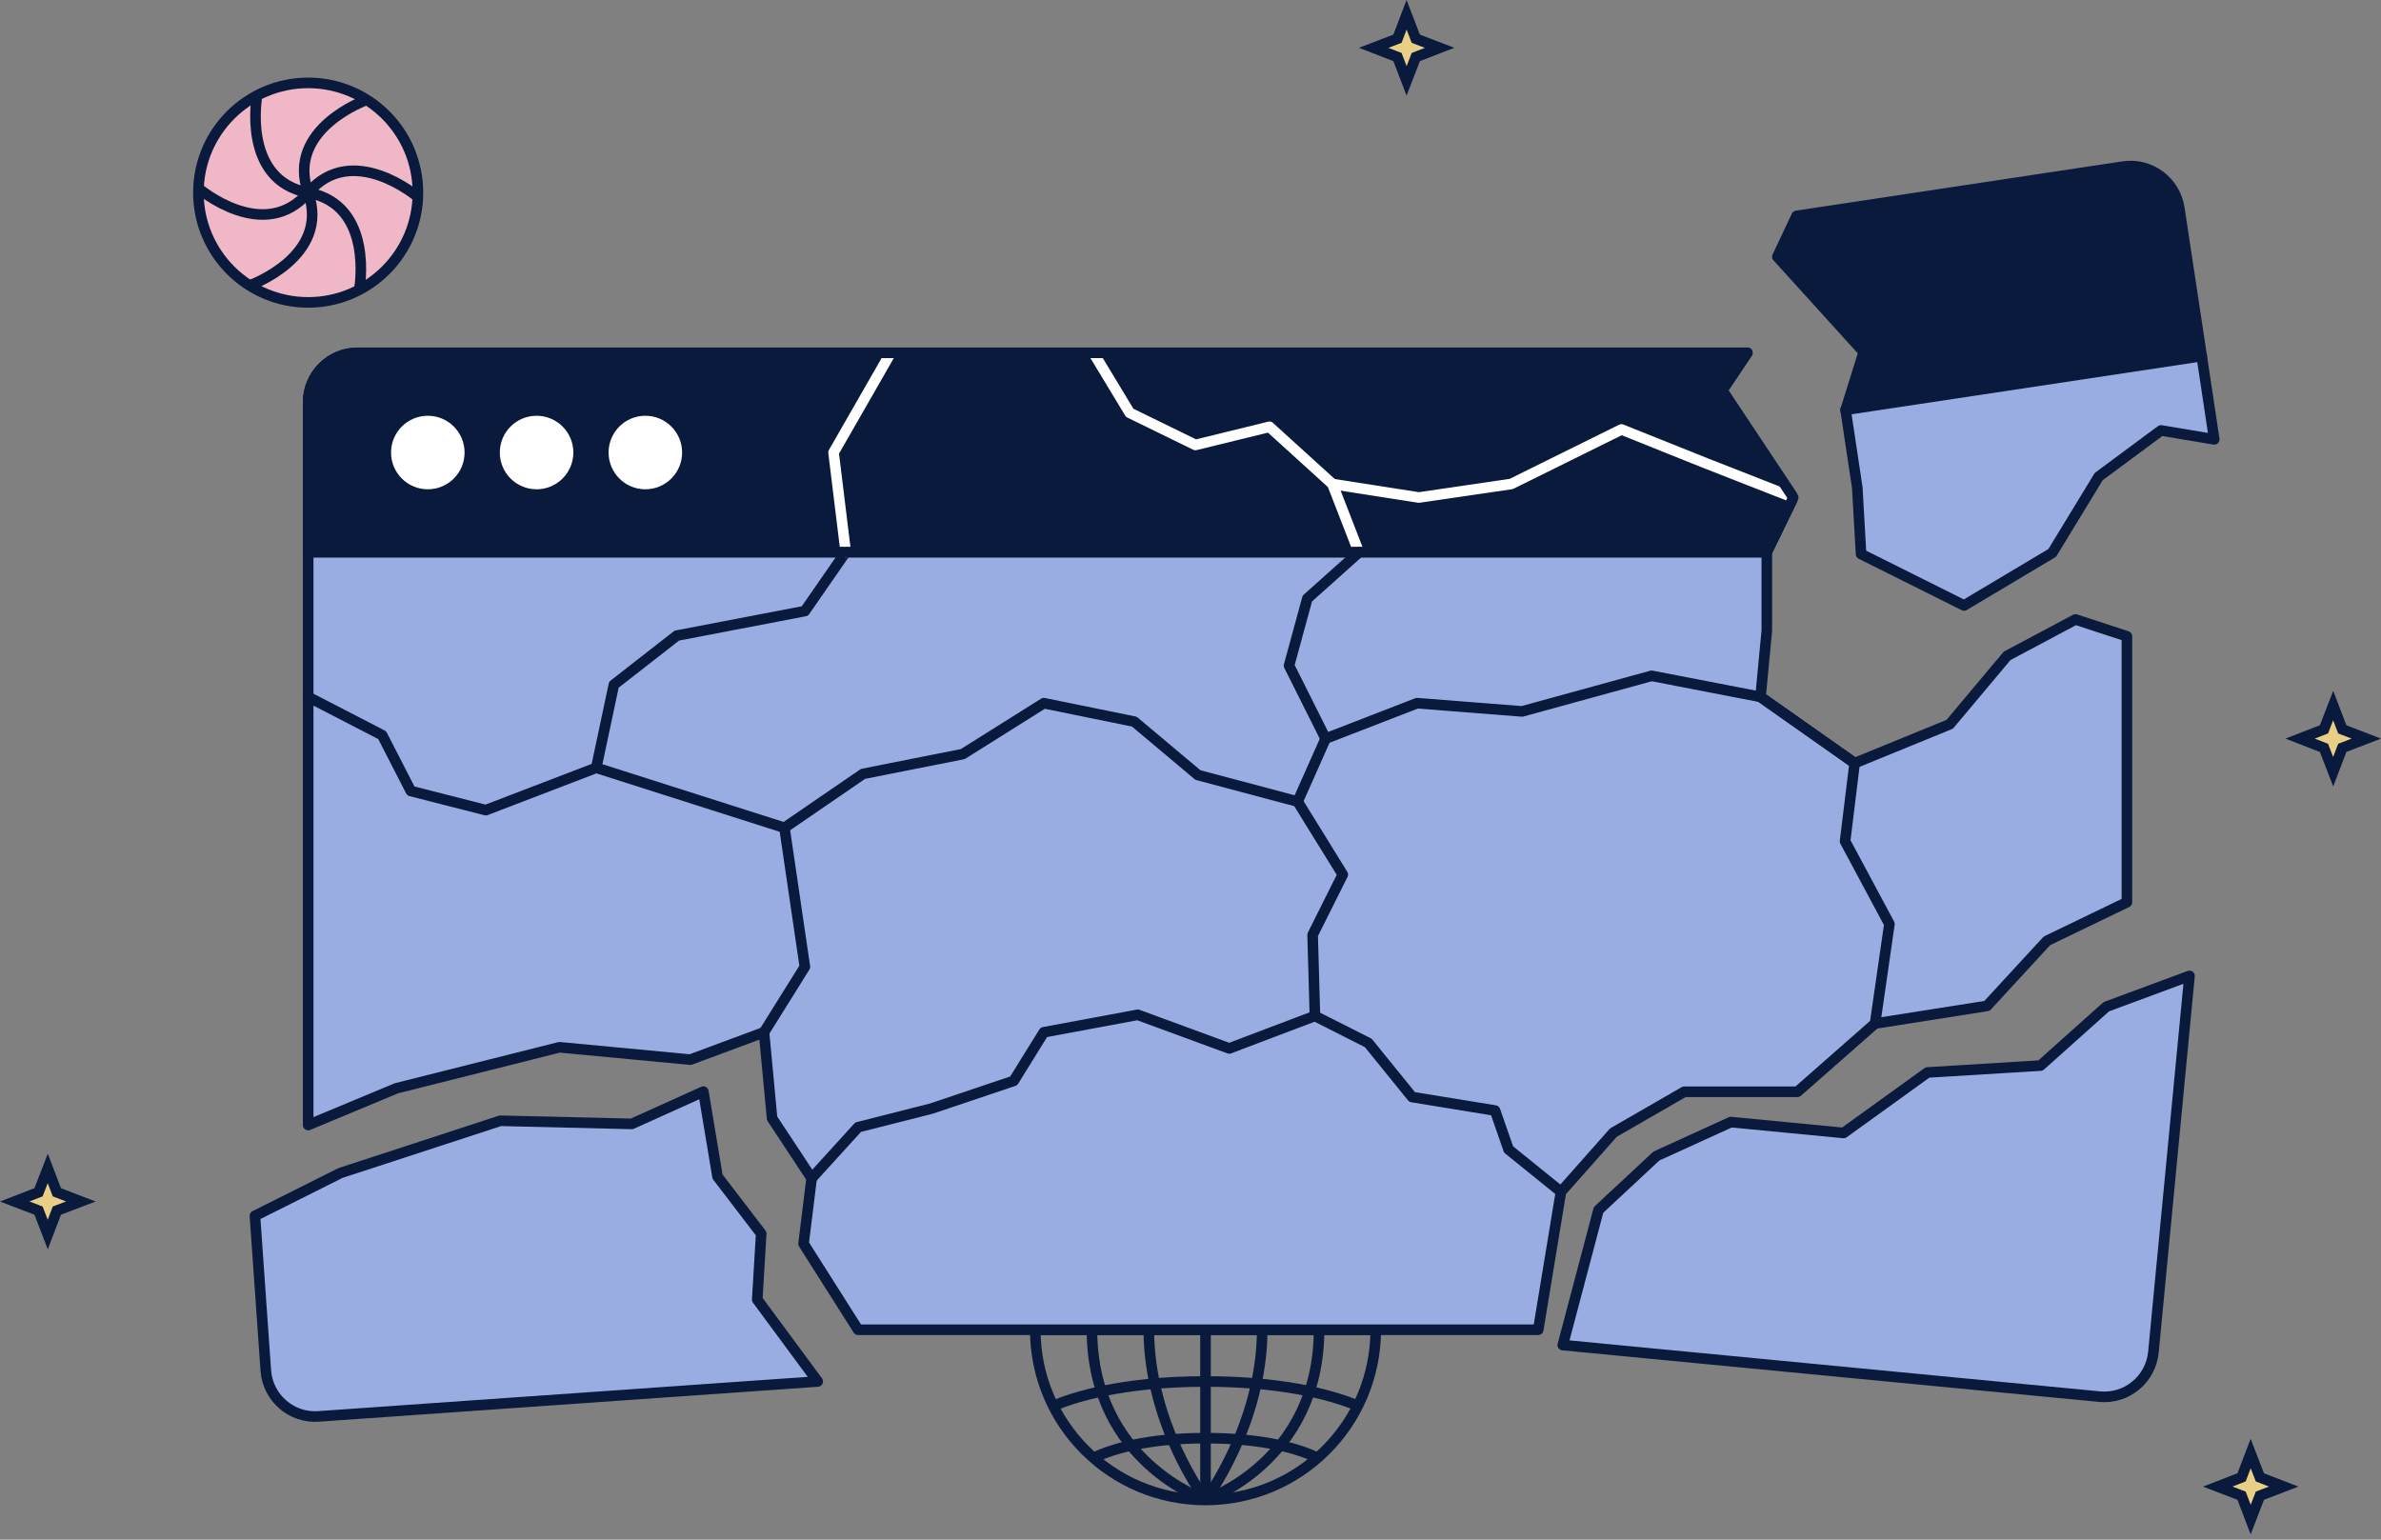 <svg width="450" height="291" viewBox="0 0 450 291" fill="none" xmlns="http://www.w3.org/2000/svg">
<rect x="0" y="0" width="450" height="291" fill="#808080" stroke="none"/>
<path d="M195.662 251.319H260.01" stroke="#091A3C" stroke-width="2" stroke-miterlimit="10"/>
<path d="M227.837 219.145V283.462" stroke="#091A3C" stroke-width="2" stroke-miterlimit="10"/>
<path d="M227.837 283.462C227.837 283.462 238.551 269.228 238.551 251.288C238.551 233.347 227.837 219.114 227.837 219.114" stroke="#091A3C" stroke-width="2" stroke-miterlimit="10"/>
<path d="M227.836 283.493C245.605 283.493 260.01 269.088 260.01 251.319C260.01 233.549 245.605 219.145 227.836 219.145C210.067 219.145 195.662 233.549 195.662 251.319C195.662 269.088 210.067 283.493 227.836 283.493Z" stroke="#091A3C" stroke-width="2" stroke-miterlimit="10"/>
<path d="M227.837 283.462C227.837 283.462 249.297 276.298 249.297 251.288C249.297 226.308 227.837 219.114 227.837 219.114" stroke="#091A3C" stroke-width="2" stroke-miterlimit="10"/>
<path d="M227.837 283.462C227.837 283.462 217.123 269.228 217.123 251.288C217.123 233.347 227.837 219.114 227.837 219.114" stroke="#091A3C" stroke-width="2" stroke-miterlimit="10"/>
<path d="M227.836 283.462C227.836 283.462 206.376 276.298 206.376 251.288C206.376 226.308 227.836 219.114 227.836 219.114" stroke="#091A3C" stroke-width="2" stroke-miterlimit="10"/>
<path d="M199.088 265.708C202.514 264.244 211.733 261.099 227.867 261.099C244.001 261.099 253.189 264.244 256.646 265.708" stroke="#091A3C" stroke-width="2" stroke-miterlimit="10"/>
<path d="M206.688 275.519C210.021 273.931 216.624 271.813 227.867 271.813C239.018 271.813 245.59 273.9 248.953 275.488" stroke="#091A3C" stroke-width="2" stroke-miterlimit="10"/>
<path d="M199.088 236.898C202.514 238.362 211.733 241.508 227.867 241.508C244.001 241.508 253.189 238.362 256.646 236.898" stroke="#091A3C" stroke-width="2" stroke-miterlimit="10"/>
<path d="M206.688 227.087C210.021 228.675 216.624 230.793 227.867 230.793C239.018 230.793 245.59 228.707 248.953 227.118" stroke="#091A3C" stroke-width="2" stroke-miterlimit="10"/>
<path d="M401.973 120.255L392.256 117.079L379.33 123.962L368.491 136.887L350.52 144.238L332.735 131.717L333.919 119.196V104.34H58.244V212.635L74.907 205.689L105.742 197.934L130.472 200.27L144.394 195.1L145.921 211.358L153.396 222.695L151.87 235.06L162.179 251.319H290.719L295.017 225.249L304.922 214.068L318.315 206.343H339.712L354.382 193.449L375.53 190.116L386.868 177.814L401.973 170.525V120.255Z" fill="#9AADE2" stroke="#091A3C" stroke-width="2" stroke-miterlimit="10" stroke-linecap="round" stroke-linejoin="round"/>
<path d="M333.919 104.34L338.934 94.03L325.478 73.785L330.244 66.684H67.588C62.418 66.684 58.244 70.858 58.244 76.028V104.34H333.919Z" fill="#091A3C" stroke="#091A3C" stroke-width="2" stroke-miterlimit="10" stroke-linecap="round" stroke-linejoin="round"/>
<path d="M80.855 91.476C84.14 91.476 86.804 88.813 86.804 85.527C86.804 82.242 84.14 79.579 80.855 79.579C77.569 79.579 74.906 82.242 74.906 85.527C74.906 88.813 77.569 91.476 80.855 91.476Z" fill="white" stroke="white" stroke-width="2" stroke-miterlimit="10" stroke-linecap="round" stroke-linejoin="round"/>
<path d="M101.411 91.476C104.697 91.476 107.36 88.813 107.36 85.527C107.36 82.242 104.697 79.579 101.411 79.579C98.126 79.579 95.462 82.242 95.462 85.527C95.462 88.813 98.126 91.476 101.411 91.476Z" fill="white" stroke="white" stroke-width="2" stroke-miterlimit="10" stroke-linecap="round" stroke-linejoin="round"/>
<path d="M121.969 91.476C125.254 91.476 127.918 88.813 127.918 85.527C127.918 82.242 125.254 79.579 121.969 79.579C118.683 79.579 116.02 82.242 116.02 85.527C116.02 88.813 118.683 91.476 121.969 91.476Z" fill="white" stroke="white" stroke-width="2" stroke-miterlimit="10" stroke-linecap="round" stroke-linejoin="round"/>
<path d="M143.864 233.16L135.61 222.384L132.931 206.312L119.414 212.417L94.559 211.825L64.347 221.698L48.183 229.796L50.238 259.043C50.612 264.182 55.066 268.075 60.205 267.701L154.547 261.098L143.116 245.619L143.864 233.16Z" fill="#9AADE2" stroke="#091A3C" stroke-width="2" stroke-miterlimit="10" stroke-linecap="round" stroke-linejoin="round"/>
<path d="M144.394 195.1L152.119 182.735L148.257 156.447L112.688 145.11L91.82 153.115L77.648 149.502L72.229 138.943L58.244 131.717" stroke="#091A3C" stroke-width="2" stroke-miterlimit="10" stroke-linecap="round" stroke-linejoin="round"/>
<path d="M112.688 145.11L116.021 129.412L127.918 120.131L152.119 115.49L159.843 104.34" stroke="#091A3C" stroke-width="2" stroke-miterlimit="10" stroke-linecap="round" stroke-linejoin="round"/>
<path d="M159.842 104.34L157.538 85.527L168.345 66.684" stroke="white" stroke-width="2" stroke-miterlimit="10" stroke-linecap="round" stroke-linejoin="round"/>
<path d="M148.256 156.447L163.113 146.262L181.957 142.525L197.28 132.901L214.38 136.389L226.402 146.48L245.246 151.495L253.78 165.293L248.08 176.692L248.516 192.016L232.32 198.152L215.034 191.798L197.28 195.1L191.581 204.288L176.039 209.52L162.179 213.04L153.395 222.695" stroke="#091A3C" stroke-width="2" stroke-miterlimit="10" stroke-linecap="round" stroke-linejoin="round"/>
<path d="M248.514 192.016L258.606 197.124L266.89 207.34L282.557 209.894L285.111 217.245L295.015 225.249" stroke="#091A3C" stroke-width="2" stroke-miterlimit="10" stroke-linecap="round" stroke-linejoin="round"/>
<path d="M385.653 201.391L364.286 202.699L348.433 214.13L327.129 212.074L313.051 218.49L302.119 228.675L295.36 254.215L396.803 263.964C401.942 264.462 406.489 260.694 406.988 255.554L413.809 184.448L398.08 190.272L385.653 201.391Z" fill="#9AADE2" stroke="#091A3C" stroke-width="2" stroke-miterlimit="10" stroke-linecap="round" stroke-linejoin="round"/>
<path d="M245.245 151.495L250.539 139.597L267.826 132.901L287.666 134.458L312.147 127.731L332.734 131.717L350.519 144.238L348.712 159.001L357.091 174.637L354.381 193.449" stroke="#091A3C" stroke-width="2" stroke-miterlimit="10" stroke-linecap="round" stroke-linejoin="round"/>
<path d="M256.832 104.402L251.817 91.476L239.919 80.669L225.935 84.095L213.507 78.021L206.655 66.684" stroke="white" stroke-width="2" stroke-miterlimit="10" stroke-linecap="round" stroke-linejoin="round"/>
<path d="M250.538 139.597L243.624 125.799L247.081 113.123L256.83 104.402" stroke="#091A3C" stroke-width="2" stroke-miterlimit="10" stroke-linecap="round" stroke-linejoin="round"/>
<path d="M251.817 91.476L268.169 94.03L285.611 91.476L306.447 81.167L322.55 87.614L338.933 94.03" stroke="white" stroke-width="2" stroke-miterlimit="10" stroke-linecap="round" stroke-linejoin="round"/>
<path d="M416.115 67.307L411.879 39.338C411.1 34.23 406.335 30.71 401.258 31.489L339.557 40.802L335.913 48.526L352.234 66.528L348.808 77.492L416.115 67.307Z" fill="#091A3C" stroke="#091A3C" stroke-width="2" stroke-miterlimit="10" stroke-linecap="round" stroke-linejoin="round"/>
<path d="M371.202 114.431L351.735 104.714L351.019 92.162L348.808 77.461L416.115 67.307L418.482 83.036L408.421 81.354L396.648 90.075L387.865 104.496L371.202 114.431Z" fill="#9AADE2" stroke="#091A3C" stroke-width="2" stroke-miterlimit="10" stroke-linecap="round" stroke-linejoin="round"/>
<path d="M333.919 104.34L338.934 94.03L325.478 73.785L330.244 66.684H67.588C62.418 66.684 58.244 70.858 58.244 76.028V104.34H333.919Z" stroke="#091A3C" stroke-width="2" stroke-miterlimit="10" stroke-linecap="round" stroke-linejoin="round"/>
<path d="M58.243 57.153C69.699 57.153 78.986 47.866 78.986 36.41C78.986 24.954 69.699 15.666 58.243 15.666C46.787 15.666 37.499 24.954 37.499 36.41C37.499 47.866 46.787 57.153 58.243 57.153Z" fill="#F0B7C6" stroke="#091A3C" stroke-width="2" stroke-miterlimit="10"/>
<path d="M58.243 36.41C70.857 38.746 67.898 54.755 67.898 54.755" stroke="#091A3C" stroke-width="2" stroke-miterlimit="10"/>
<path d="M58.243 36.41C66.59 26.661 78.955 37.22 78.955 37.22" stroke="#091A3C" stroke-width="2" stroke-miterlimit="10"/>
<path d="M58.243 36.41C53.945 24.325 69.3 18.875 69.3 18.875" stroke="#091A3C" stroke-width="2" stroke-miterlimit="10"/>
<path d="M58.242 36.41C45.627 34.074 48.586 18.065 48.586 18.065" stroke="#091A3C" stroke-width="2" stroke-miterlimit="10"/>
<path d="M58.243 36.41C49.896 46.159 37.531 35.6 37.531 35.6" stroke="#091A3C" stroke-width="2" stroke-miterlimit="10"/>
<path d="M58.243 36.41C62.541 48.495 47.186 53.945 47.186 53.945" stroke="#091A3C" stroke-width="2" stroke-miterlimit="10"/>
<path d="M265.838 2.794L267.422 6.901L267.582 7.316L267.998 7.475L272.082 9.038L267.994 10.623L267.582 10.782L267.423 11.194L265.838 15.283L264.274 11.198L264.116 10.783L263.702 10.623L259.613 9.038L263.698 7.475L264.116 7.315L264.275 6.897L265.838 2.794Z" fill="#E9CF85" stroke="#091A3C" stroke-width="2"/>
<path d="M9.027 220.837L10.59 224.921L10.749 225.337L11.164 225.497L15.271 227.081L11.168 228.644L10.749 228.804L10.59 229.223L9.027 233.325L7.443 229.219L7.282 228.804L6.867 228.645L2.782 227.081L6.871 225.496L7.282 225.337L7.442 224.925L9.027 220.837Z" fill="#E9CF85" stroke="#091A3C" stroke-width="2"/>
<path d="M425.369 274.72L426.954 278.808L427.113 279.22L427.525 279.379L431.614 280.964L427.529 282.528L427.113 282.687L426.953 283.102L425.369 287.208L423.806 283.105L423.647 282.687L423.229 282.528L419.145 280.964L423.233 279.379L423.647 279.219L423.806 278.804L425.369 274.72Z" fill="#E9CF85" stroke="#091A3C" stroke-width="2"/>
<path d="M440.962 133.347L442.526 137.432L442.685 137.847L443.1 138.007L447.222 139.597L443.1 141.187L442.685 141.347L442.526 141.763L440.962 145.847L439.378 141.759L439.218 141.347L438.806 141.188L434.703 139.597L438.806 138.007L439.218 137.847L439.378 137.436L440.962 133.347Z" fill="#E9CF85" stroke="#091A3C" stroke-width="2"/>
</svg>
